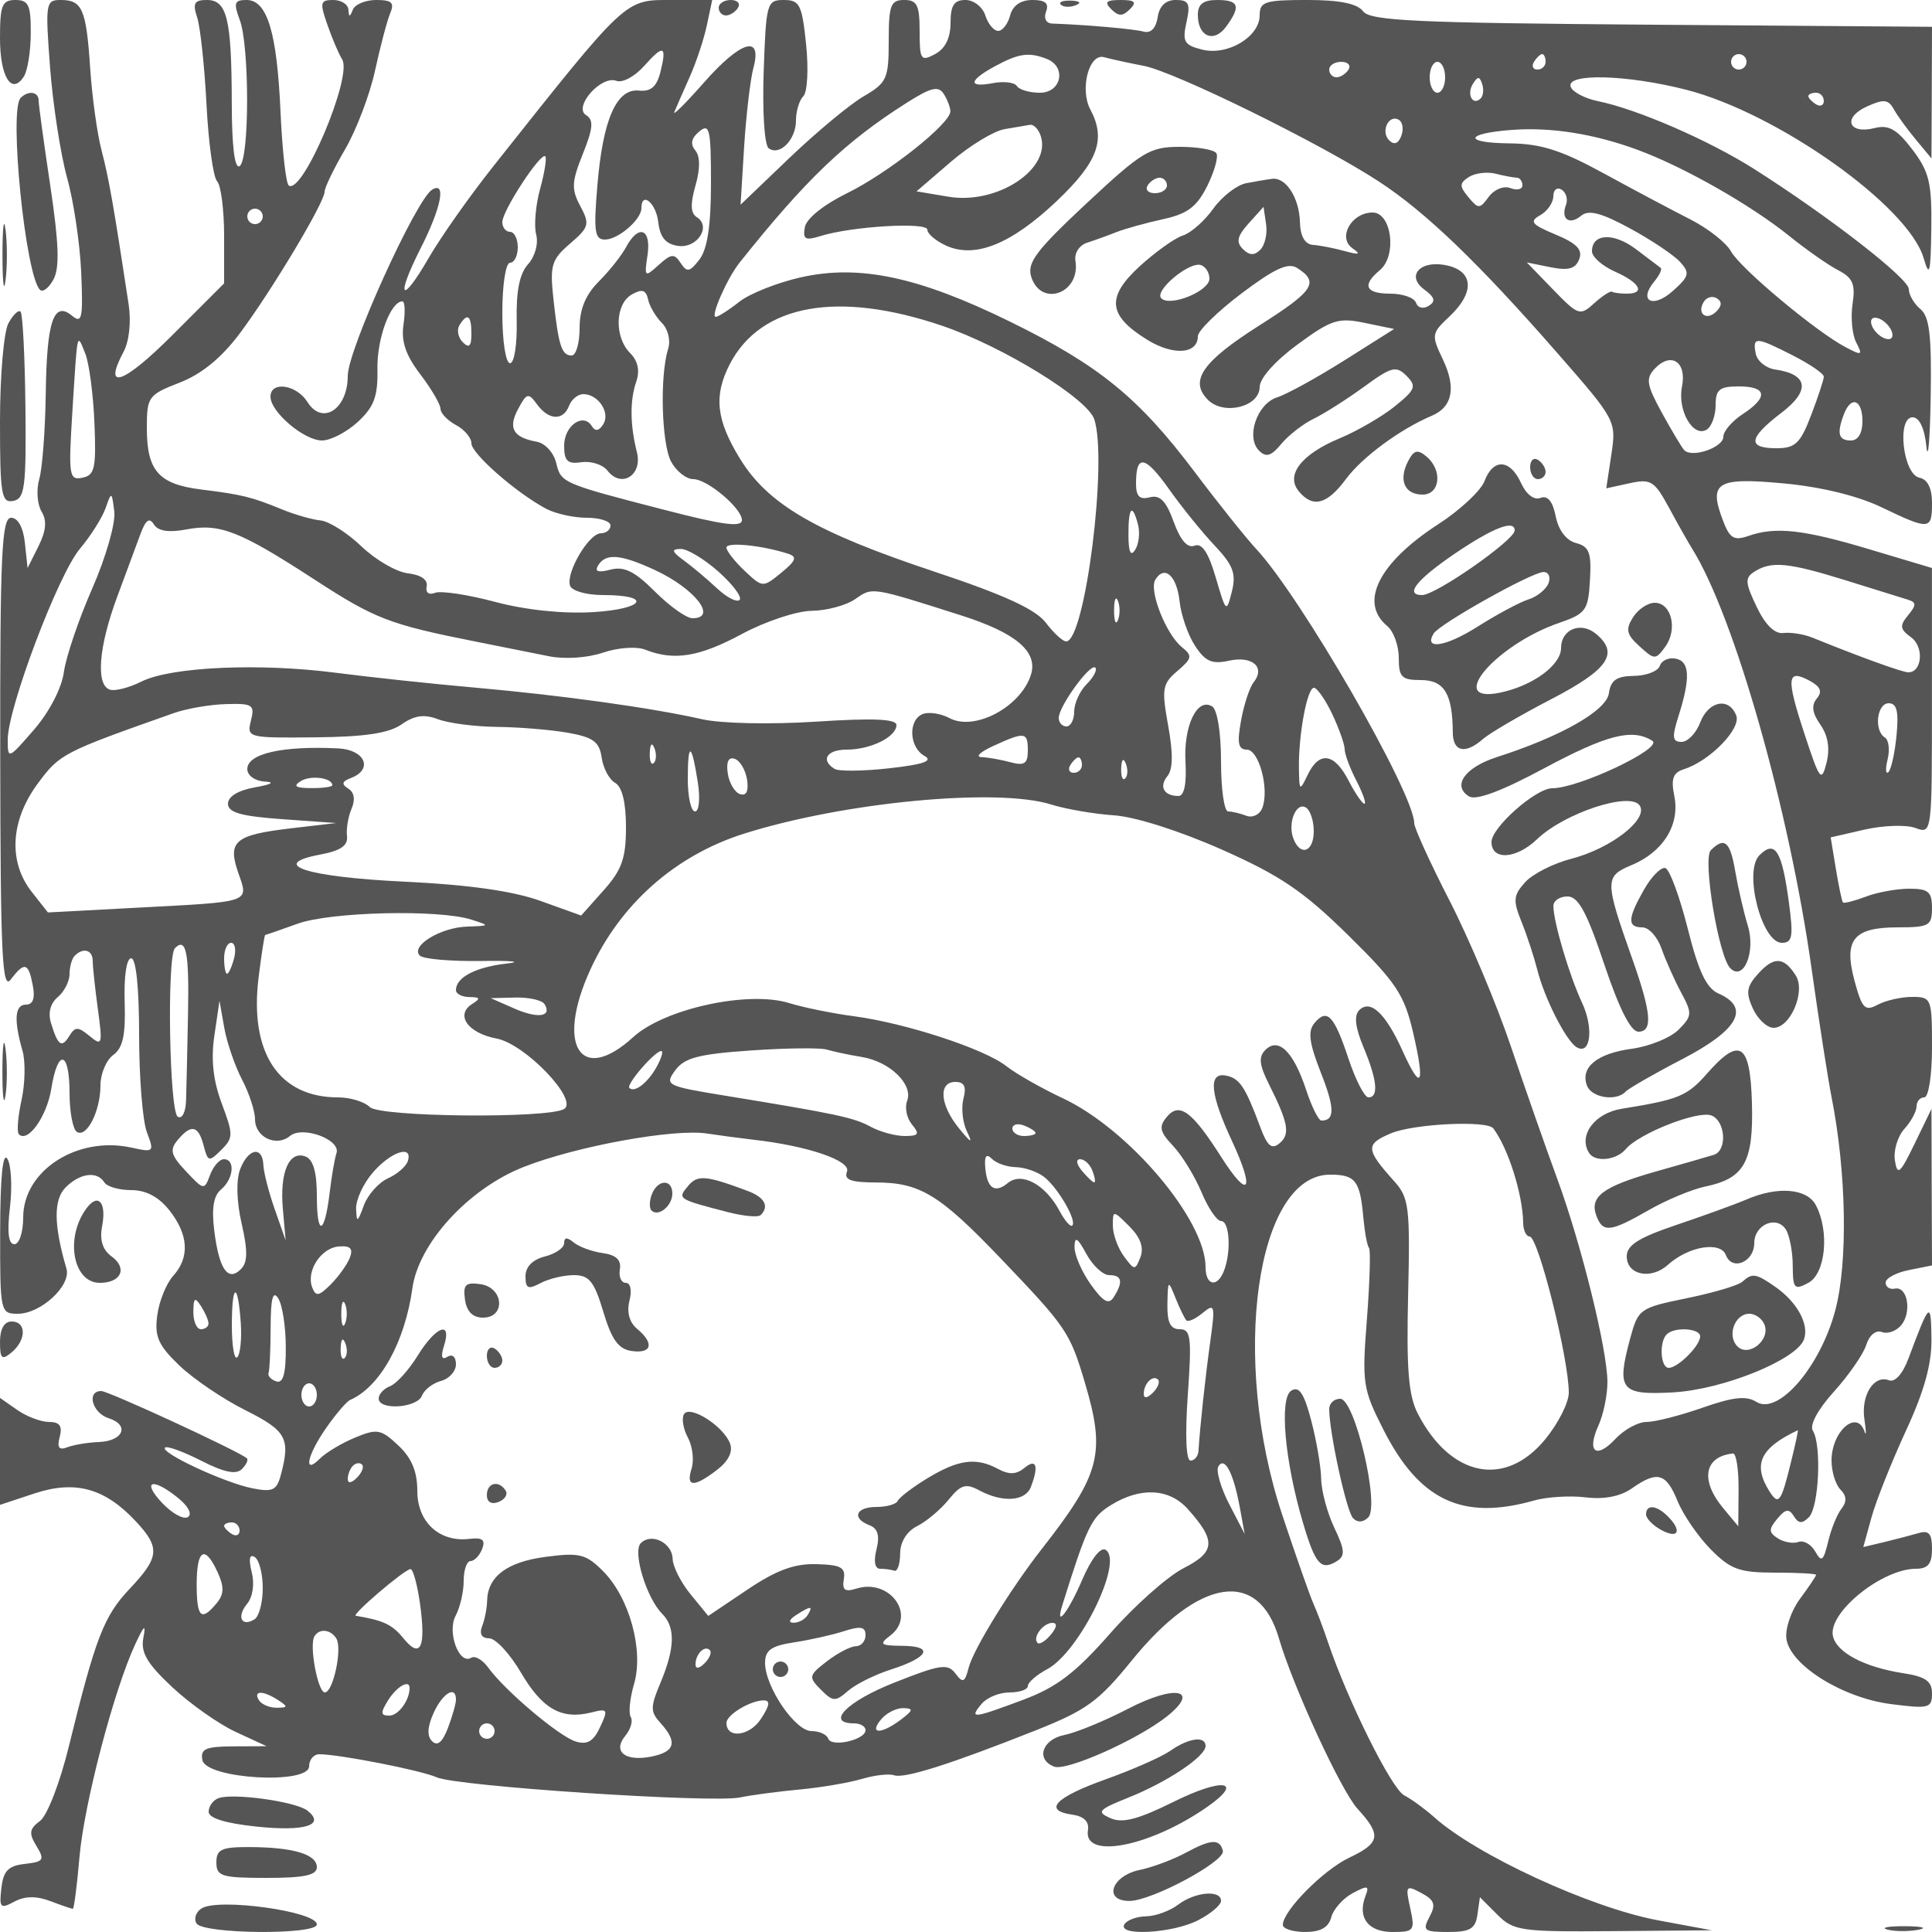 <svg xmlns="http://www.w3.org/2000/svg" version="1.0" width="250" height="250" viewBox="0 0 250 250" preserveAspectRatio="xMidYMid meet">
<g transform="translate(0,250) scale(0.01,-0.01)" fill="#555555" stroke="none">
<path d="M0 24506 c0 -502 151 -744 310 -494 48 76 88 329 88 563 2 359 -29 425 -198 425 -173 0 -200 -67 -200 -494z"/>
<path d="M648 24125 c37 -481 136 -1122 220 -1425 85 -302 167 -856 183 -1229 25 -590 10 -663 -118 -557 -239 198 -329 -69 -341 -1014 -7 -467 -44 -962 -84 -1100 -40 -137 -26 -325 29 -418 72 -118 61 -249 -39 -450 l-141 -282 -35 325 c-21 200 -90 325 -178 325 -122 0 -144 -467 -141 -3075 3 -2578 25 -3047 136 -2900 178 234 229 221 285 -75 33 -168 3 -250 -88 -250 -145 0 -160 -197 -44 -600 39 -137 33 -425 -14 -638 -47 -214 -62 -411 -34 -439 116 -117 362 229 420 590 84 526 236 490 236 -57 0 -244 43 -471 95 -503 128 -79 305 271 305 604 0 149 75 326 166 392 125 92 161 260 147 686 -10 331 24 565 84 565 64 0 103 -381 103 -993 0 -547 45 -1113 101 -1259 97 -256 91 -262 -200 -198 -702 154 -1401 -297 -1401 -904 0 -192 -51 -346 -114 -346 -77 0 -96 154 -57 480 31 265 16 546 -34 625 -59 93 -92 -241 -93 -930 -2 -1057 2 -1075 229 -1075 298 0 692 365 629 583 -166 566 -169 893 -11 1052 186 186 408 215 501 65 34 -55 191 -100 349 -100 190 0 356 -88 494 -263 248 -316 264 -608 47 -848 -88 -98 -181 -326 -205 -509 -37 -275 12 -386 285 -649 182 -174 566 -435 855 -579 531 -266 586 -365 459 -837 -53 -201 -106 -226 -371 -173 -363 73 -1194 461 -1128 526 25 25 235 -51 467 -169 298 -152 453 -184 528 -109 59 59 87 122 63 141 -128 102 -1790 869 -1883 869 -194 0 -117 -284 96 -352 276 -88 190 -296 -128 -308 -140 -5 -323 -36 -405 -67 -110 -43 -137 -6 -100 134 37 140 -1 193 -139 193 -104 0 -290 70 -412 156 l-222 155 0 -692 0 -692 450 149 c527 173 910 66 1312 -367 313 -337 301 -460 -83 -867 -335 -354 -442 -631 -787 -2036 -115 -472 -281 -900 -374 -969 -139 -103 -147 -160 -46 -325 109 -179 94 -203 -150 -231 -215 -24 -279 -90 -304 -313 -30 -256 -13 -273 168 -175 137 73 284 75 464 7 145 -55 276 -100 292 -100 16 0 55 304 87 675 60 686 445 2156 721 2749 116 249 141 268 105 82 -36 -190 48 -333 374 -638 232 -217 601 -477 821 -579 l400 -185 -432 -2 c-357 -2 -427 -32 -399 -177 46 -245 1381 -322 1381 -80 0 85 59 155 132 155 257 0 1321 -209 1518 -298 256 -117 3562 -336 3925 -261 151 31 500 78 775 103 275 26 635 87 800 136 165 49 353 71 419 48 133 -46 727 142 1833 581 653 259 815 376 1238 898 875 1081 1645 1199 1909 293 182 -623 805 -1974 1017 -2205 313 -342 296 -443 -108 -634 -336 -160 -858 -688 -858 -869 0 -50 130 -92 288 -92 200 0 304 59 338 190 28 105 152 245 277 312 197 105 219 99 165 -40 -105 -276 36 -462 351 -462 280 0 293 18 229 309 -64 290 -55 302 143 196 172 -92 192 -150 107 -309 -95 -177 -72 -196 242 -196 283 0 352 41 378 225 l32 225 225 -225 c211 -211 304 -224 1500 -214 l1275 11 -700 130 c-874 164 -2352 846 -2897 1338 -112 100 -284 226 -384 279 -164 86 -732 1230 -985 1981 -55 165 -140 390 -189 500 -49 110 -230 628 -404 1150 -671 2022 -336 4400 621 4400 326 0 387 -77 429 -551 18 -195 51 -374 74 -397 22 -23 10 -436 -27 -919 -65 -831 -54 -907 212 -1430 465 -920 1023 -1183 1950 -920 165 47 466 66 669 41 238 -29 449 12 597 116 331 232 443 200 592 -165 73 -179 267 -460 430 -625 256 -259 370 -300 829 -300 293 0 533 -13 533 -29 0 -16 -94 -156 -209 -311 -115 -156 -193 -388 -175 -517 50 -343 730 -766 1359 -845 484 -62 525 -51 525 138 0 160 -83 218 -375 263 -507 79 -866 271 -908 485 -58 305 639 866 1076 866 156 0 207 64 207 257 0 197 -40 245 -175 204 -96 -28 -296 -80 -445 -116 l-269 -64 106 384 c58 211 258 713 444 1117 240 518 337 869 332 1200 -7 488 -22 475 -298 -262 -74 -199 -175 -311 -252 -281 -196 75 -366 -198 -317 -510 23 -153 24 -223 1 -154 -98 293 -427 4 -427 -375 0 -143 52 -312 116 -376 79 -79 84 -156 14 -245 -57 -71 -135 -263 -174 -428 -61 -252 -86 -272 -166 -129 -53 93 -150 150 -218 125 -67 -25 -187 -4 -266 46 -120 77 -122 117 -8 254 106 128 151 135 214 34 60 -98 108 -101 195 -14 130 130 167 933 51 1120 -45 72 65 275 274 506 191 212 379 483 417 603 40 127 125 197 203 167 73 -28 185 12 249 88 141 170 83 509 -82 474 -65 -14 -119 21 -119 78 0 56 135 129 300 162 l300 60 -4 1012 -3 1013 -218 -450 c-189 -390 -223 -419 -255 -217 -20 129 35 312 122 408 87 96 158 227 158 292 0 64 45 117 100 117 56 0 100 283 100 650 0 631 -7 650 -257 650 -141 0 -341 -46 -445 -101 -166 -89 -203 -51 -300 307 -144 536 -16 694 564 694 401 0 438 21 438 250 0 210 -47 250 -293 250 -162 0 -416 -46 -564 -103 -149 -56 -282 -90 -295 -75 -14 15 -55 211 -92 435 l-67 407 440 101 c243 55 538 65 656 21 215 -79 215 -77 214 1642 l0 1722 -799 239 c-862 259 -1223 299 -1575 176 -187 -65 -242 -32 -329 196 -190 498 -84 564 779 484 484 -44 961 -160 1269 -308 626 -300 656 -298 656 56 0 189 -57 304 -162 325 -213 42 -297 782 -89 782 87 0 154 -140 178 -375 22 -206 47 81 56 638 13 793 -15 1039 -133 1137 -82 68 -150 185 -150 258 0 138 -1033 940 -2000 1554 -589 373 -1513 775 -2023 879 -171 35 -330 119 -353 187 -59 177 723 157 1493 -39 1181 -301 2879 -1505 3075 -2180 75 -259 91 -197 99 382 8 594 -27 737 -246 1025 -201 263 -306 323 -490 276 -336 -84 -416 134 -101 278 221 101 280 95 352 -34 47 -85 176 -262 287 -395 l200 -241 4 852 3 851 -3625 27 c-3044 23 -3643 50 -3736 173 -76 101 -303 147 -725 147 -545 0 -614 -22 -614 -198 0 -279 -415 -527 -745 -444 -232 58 -258 103 -202 354 53 243 31 288 -138 288 -132 0 -213 -78 -235 -225 -22 -141 -90 -210 -182 -184 -127 34 -723 87 -1184 104 -78 3 -111 68 -78 155 41 107 -9 150 -177 150 -152 0 -254 -72 -288 -200 -29 -110 -98 -200 -155 -200 -56 0 -131 90 -166 200 -35 110 -150 200 -257 200 -147 0 -193 -70 -193 -296 0 -195 -69 -334 -200 -404 -185 -99 -200 -76 -200 296 0 337 -33 404 -200 404 -175 0 -200 -67 -200 -528 0 -491 -23 -543 -325 -719 -179 -104 -610 -463 -959 -796 l-633 -606 46 750 c26 412 80 873 121 1024 116 434 -166 347 -647 -200 -230 -261 -400 -430 -377 -375 22 55 111 258 197 450 86 193 187 496 224 675 l69 325 -514 0 c-625 0 -571 51 -2317 -2150 -306 -385 -680 -916 -833 -1180 -360 -624 -440 -538 -109 117 268 528 335 873 148 758 -209 -130 -1091 -2075 -1091 -2408 0 -433 -329 -647 -522 -339 -141 226 -478 275 -478 69 0 -198 434 -567 667 -567 112 0 321 109 465 242 209 194 259 330 252 682 -8 394 170 876 323 876 32 0 39 -135 14 -301 -32 -216 29 -396 218 -643 143 -188 261 -389 261 -446 0 -57 90 -151 200 -210 110 -59 200 -165 200 -237 0 -133 579 -640 968 -847 121 -64 357 -116 525 -116 169 0 307 -45 307 -100 0 -55 -56 -100 -125 -101 -155 0 -455 -510 -399 -677 23 -68 211 -122 426 -122 645 0 542 -180 -127 -221 -389 -23 -867 26 -1266 132 -352 94 -702 147 -779 118 -82 -32 -126 2 -109 84 18 84 -75 149 -242 168 -149 17 -419 174 -600 347 -181 174 -419 325 -529 337 -110 11 -335 75 -500 143 -395 162 -516 192 -1050 258 -547 69 -700 242 -700 795 0 404 18 430 425 588 284 110 541 321 775 633 413 552 1100 1699 1100 1836 0 53 119 299 264 547 145 248 320 706 388 1018 68 312 156 646 196 742 59 140 23 175 -179 175 -139 0 -275 -56 -303 -125 -40 -100 -52 -100 -58 0 -4 69 -93 125 -196 125 -169 0 -177 -33 -74 -325 62 -179 148 -378 189 -443 140 -217 -516 -1765 -691 -1632 -36 28 -84 455 -106 950 -46 1034 -172 1450 -440 1450 -157 0 -170 -38 -88 -257 128 -336 127 -1814 -2 -1893 -64 -39 -100 258 -101 819 -2 1087 -61 1331 -322 1331 -163 0 -186 -42 -126 -225 41 -124 95 -630 121 -1125 25 -495 87 -943 137 -995 50 -52 91 -371 91 -708 l0 -614 -673 -673 c-635 -634 -902 -724 -627 -210 72 135 99 388 64 615 -193 1271 -255 1626 -349 1985 -58 220 -124 700 -148 1066 -51 766 -102 884 -382 884 -194 0 -200 -40 -137 -875z m7897 -60 c-47 -187 -124 -253 -276 -237 -291 30 -468 -372 -539 -1229 -50 -594 -35 -699 98 -699 172 0 472 259 472 407 0 224 190 66 218 -182 23 -197 96 -284 257 -307 247 -35 434 253 241 372 -80 50 -85 170 -17 407 63 220 62 379 -2 457 -68 82 -52 159 52 245 133 110 151 29 151 -668 0 -546 -46 -853 -148 -987 -126 -165 -163 -172 -244 -48 -83 126 -121 123 -285 -25 -181 -164 -187 -159 -144 129 50 343 -116 404 -278 102 -58 -109 -217 -309 -353 -445 -171 -171 -248 -358 -248 -602 0 -195 -46 -355 -103 -355 -130 0 -170 127 -236 733 -47 434 -25 508 216 715 247 212 257 251 132 485 -117 219 -113 312 33 676 134 334 142 439 42 501 -170 105 196 519 392 444 77 -30 237 56 356 189 255 287 300 271 213 -78z m4997 174 c262 -100 196 -439 -86 -439 -134 0 -268 39 -298 87 -29 47 -167 64 -306 38 -330 -63 -320 31 23 218 307 166 436 185 667 96z m1258 -91 c403 -77 2296 -1008 3043 -1497 607 -397 1288 -1051 2313 -2224 754 -862 760 -874 695 -1308 l-66 -438 302 66 c274 60 321 31 509 -315 113 -210 248 -449 300 -532 546 -873 1258 -3379 1548 -5450 93 -660 208 -1402 257 -1650 192 -972 212 -2131 49 -2750 -193 -734 -739 -1369 -1023 -1190 -130 82 -302 63 -697 -76 -289 -101 -614 -184 -724 -184 -109 0 -289 -98 -401 -218 -251 -269 -377 -171 -221 172 64 141 116 393 116 562 0 417 -339 1789 -652 2638 -141 383 -408 1146 -594 1696 -185 550 -543 1402 -796 1894 -252 491 -458 943 -458 1004 0 386 -1469 2934 -2048 3552 -128 138 -487 586 -796 997 -722 958 -1234 1375 -2380 1938 -1187 583 -1955 746 -2710 577 -305 -68 -665 -211 -801 -318 -135 -107 -272 -194 -304 -194 -71 0 148 499 308 700 861 1081 1371 1568 2169 2073 311 197 405 219 474 112 47 -74 86 -176 86 -225 3 -158 -808 -801 -1337 -1060 -300 -147 -526 -328 -546 -439 -29 -158 5 -177 200 -116 405 127 1385 185 1385 83 0 -53 109 -145 242 -206 375 -171 843 18 1433 577 533 506 640 799 434 1184 -140 263 -17 732 178 677 90 -25 320 -75 513 -112z m5200 52 c0 -55 -48 -100 -106 -100 -58 0 -78 45 -44 100 34 55 82 100 106 100 24 0 44 -45 44 -100z m2600 0 c0 -55 -45 -100 -100 -100 -55 0 -100 45 -100 100 0 55 45 100 100 100 55 0 100 -45 100 -100z m-5150 -100 c-34 -55 -104 -100 -156 -100 -52 0 -94 45 -94 100 0 55 70 100 156 100 86 0 128 -45 94 -100z m1250 -100 c0 -110 -45 -200 -100 -200 -55 0 -100 90 -100 200 0 110 45 200 100 200 55 0 100 -90 100 -200z m460 -273 c-101 -102 -185 51 -102 186 63 102 87 102 121 1 23 -70 15 -154 -19 -187z m4440 -33 c0 -58 -45 -78 -100 -44 -55 34 -100 82 -100 106 0 24 45 44 100 44 55 0 100 -48 100 -106z m-5468 -454 c-38 -100 -93 -119 -157 -55 -114 114 -3 344 128 263 48 -30 62 -123 29 -208z m-4671 18 c165 -431 -547 -912 -1190 -803 l-411 69 445 383 c245 210 558 400 695 422 138 23 285 48 328 56 43 8 103 -49 133 -127z m7738 -200 c594 -220 1455 -710 1951 -1109 220 -178 506 -378 635 -445 191 -99 226 -181 187 -438 -26 -174 -5 -398 48 -499 86 -165 73 -171 -137 -60 -381 199 -1364 1021 -1484 1240 -61 112 -299 299 -530 416 -230 117 -734 384 -1119 595 -549 300 -812 383 -1220 387 -594 6 -580 126 20 173 511 41 1081 -49 1649 -260z m-14210 -502 c-58 -210 -81 -476 -51 -590 31 -119 -14 -284 -105 -385 -110 -121 -155 -349 -147 -728 7 -309 -31 -553 -86 -553 -56 0 -100 285 -100 650 0 367 44 650 100 650 55 0 100 90 100 200 0 110 -45 200 -100 200 -55 0 -100 57 -100 127 0 146 498 908 556 850 21 -21 -9 -210 -67 -421z m12636 145 c41 0 75 -45 75 -98 0 -53 -70 -70 -155 -37 -87 33 -209 -16 -280 -112 -117 -160 -135 -161 -264 -5 -118 142 -117 180 5 260 79 51 234 71 344 44 110 -28 234 -51 275 -52z m639 -351 c-71 -186 44 -268 197 -141 96 80 261 37 632 -165 277 -150 568 -346 648 -434 129 -143 118 -186 -97 -377 -256 -229 -448 -129 -238 124 67 81 105 161 83 177 -21 16 -166 125 -320 242 -289 218 -569 204 -569 -28 0 -72 135 -191 300 -264 321 -142 396 -284 150 -284 -82 0 -168 11 -190 25 -21 14 -125 -53 -231 -149 -184 -167 -206 -159 -532 177 l-340 351 307 -62 c232 -46 323 -21 371 104 47 123 -31 205 -306 319 -313 131 -343 169 -199 250 93 52 170 163 170 246 0 83 48 121 107 85 59 -37 84 -125 57 -196z m-16864 -150 c0 -55 -45 -100 -100 -100 -55 0 -100 45 -100 100 0 55 45 100 100 100 55 0 100 -45 100 -100z m5164 -1378 c81 -81 116 -227 82 -336 -110 -345 -86 -1231 39 -1461 67 -124 196 -225 287 -225 180 0 628 -377 628 -529 0 -97 -236 -67 -1000 131 -1319 340 -1341 350 -1401 601 -32 138 -144 261 -253 281 -306 55 -375 175 -242 423 112 209 133 215 245 61 153 -208 339 -216 415 -18 31 83 115 150 184 150 193 0 352 -239 259 -389 -55 -88 -104 -97 -148 -26 -112 181 -359 7 -359 -253 0 -198 44 -240 225 -213 124 18 275 -31 336 -109 179 -232 455 -60 381 236 -90 359 -93 671 -8 918 48 141 20 268 -81 368 -206 207 -194 635 22 757 133 76 184 60 211 -63 19 -89 100 -226 178 -304z m13646 148 c-128 -128 -258 -29 -163 125 37 60 113 80 169 45 68 -42 66 -98 -6 -170z m-10011 -188 c781 -267 1873 -939 1961 -1208 176 -536 -120 -2874 -364 -2874 -44 0 -162 109 -263 242 -131 173 -537 360 -1433 658 -1543 513 -2161 872 -2525 1465 -308 502 -342 815 -132 1222 403 778 1401 957 2756 495z m-6099 -102 c0 -162 -30 -190 -111 -109 -61 61 -81 160 -44 220 103 168 155 130 155 -111z m18381 26 c25 -75 -12 -112 -87 -87 -72 24 -151 103 -175 175 -25 75 12 112 87 87 72 -24 151 -103 175 -175z m-23259 -1181 c24 -585 4 -675 -157 -707 -171 -34 -180 26 -129 848 68 1079 57 1032 168 757 50 -125 103 -529 118 -898z m21982 873 c218 -111 396 -233 396 -272 0 -38 -74 -262 -164 -498 -140 -366 -204 -428 -450 -428 -380 0 -361 133 65 458 379 289 348 499 -82 561 -119 17 -232 110 -250 206 -43 222 2 220 485 -27z m-1439 -400 c-62 -308 144 -666 320 -557 63 39 115 181 115 315 0 204 49 244 300 244 365 0 385 -140 50 -359 -137 -90 -250 -221 -250 -291 0 -143 -413 -282 -509 -172 -34 40 -165 259 -290 487 -194 355 -207 437 -90 563 211 225 418 91 354 -230z m2335 -448 c0 -156 -57 -250 -150 -250 -161 0 -185 92 -89 342 93 243 239 187 239 -92z m-8382 -1610 c240 -254 280 -363 222 -596 -70 -277 -75 -272 -208 182 -95 325 -178 450 -275 413 -92 -35 -183 70 -270 310 -98 269 -177 351 -309 316 -132 -34 -178 12 -178 178 0 385 116 365 426 -71 164 -232 431 -562 592 -732z m-14524 -554 c-175 -398 -340 -885 -367 -1080 -28 -210 -187 -516 -387 -748 -334 -385 -340 -387 -340 -129 0 409 653 2137 934 2470 139 165 288 401 332 525 77 220 80 219 113 -43 18 -150 -108 -591 -285 -995z m13532 825 c27 -104 11 -250 -37 -325 -58 -92 -86 -32 -87 189 -2 364 50 421 124 136z m-12315 -62 c433 82 688 -18 1655 -646 785 -511 972 -583 2084 -804 330 -65 758 -151 950 -190 203 -42 497 -23 700 45 198 67 437 84 550 39 372 -147 698 -94 1250 203 303 163 709 298 903 300 194 2 448 71 564 152 224 157 204 160 1363 -209 717 -227 1005 -472 910 -771 -132 -417 -730 -734 -1054 -560 -111 59 -266 83 -344 53 -193 -74 -180 -430 20 -542 117 -65 -7 -110 -451 -160 -338 -38 -658 -42 -712 -8 -185 114 -100 249 158 249 309 0 643 165 643 318 0 79 -303 92 -1039 44 -592 -38 -1227 -25 -1475 31 -658 149 -1820 310 -2936 409 -550 48 -1360 135 -1800 192 -992 129 -2136 78 -2519 -113 -159 -80 -344 -127 -410 -105 -184 62 -145 551 93 1195 118 319 256 690 306 826 66 177 114 210 171 117 54 -86 191 -108 420 -65z m7789 -315 c119 -39 100 -90 -90 -245 -239 -195 -241 -195 -475 25 -129 122 -235 257 -235 301 0 75 465 28 800 -81z m-901 -233 c185 -165 307 -329 271 -364 -35 -35 -166 32 -292 150 -125 117 -318 280 -428 360 -158 116 -167 147 -43 150 86 2 308 -132 492 -296z m-827 24 c520 -241 820 -625 488 -625 -77 0 -295 155 -485 345 -262 262 -399 330 -575 284 -161 -42 -209 -25 -160 55 99 161 290 145 732 -59z m15407 -133 c369 -114 732 -227 807 -251 114 -36 114 -70 4 -203 -112 -135 -105 -180 41 -286 169 -124 141 -452 -38 -452 -75 0 -630 201 -1243 450 -110 44 -278 71 -374 59 -112 -14 -235 107 -346 341 -150 314 -153 374 -26 454 218 138 435 118 1175 -112z m-8615 -274 c19 -178 109 -437 200 -575 133 -203 219 -241 441 -192 301 66 472 -85 317 -280 -53 -67 -126 -290 -163 -496 -53 -289 -36 -375 74 -375 158 0 295 -511 201 -755 -33 -86 -125 -131 -205 -101 -80 31 -187 56 -237 56 -51 0 -92 290 -92 644 0 378 -48 674 -115 715 -193 120 -371 -251 -345 -717 16 -283 -16 -442 -91 -442 -188 0 -255 122 -142 258 71 86 74 296 9 652 -86 477 -76 541 119 707 191 163 198 197 60 308 -207 167 -431 735 -345 874 119 194 277 53 314 -281z m-798 -243 c-28 -69 -50 -12 -50 125 0 138 22 194 50 125 28 -69 28 -181 0 -250z m-404 -827 c-89 -89 -162 -249 -162 -355 0 -106 -45 -193 -100 -193 -55 0 -100 49 -100 110 0 150 410 714 473 651 28 -29 -22 -124 -111 -213z m9447 -187 c-73 -88 -59 -188 47 -339 99 -142 126 -308 79 -493 -65 -256 -88 -227 -284 371 -240 728 -229 849 62 693 145 -78 172 -141 96 -232z m-6270 -201 c88 -187 161 -392 161 -455 0 -63 69 -248 153 -410 83 -162 130 -295 102 -295 -27 0 -120 135 -205 300 -184 357 -379 384 -528 75 -104 -216 -109 -213 -114 75 -8 433 106 1050 194 1050 41 0 148 -153 237 -340z m-13992 -85 c-55 -221 -41 -225 833 -216 641 6 953 53 1117 168 167 117 292 134 472 66 134 -51 477 -96 763 -99 285 -3 698 -37 918 -76 326 -58 406 -117 435 -319 19 -137 97 -285 175 -329 90 -52 140 -254 140 -573 0 -404 -53 -553 -290 -819 l-290 -325 -528 190 c-354 127 -930 209 -1755 248 -1275 61 -1776 223 -1089 352 261 49 357 116 342 238 -11 93 15 252 59 354 51 117 35 213 -43 261 -91 57 -82 92 36 137 292 112 181 366 -167 383 -724 35 -1175 -68 -1175 -268 0 -83 99 -154 225 -161 138 -8 90 -37 -125 -75 -217 -38 -350 -119 -350 -212 0 -114 167 -162 700 -200 l700 -50 -589 -69 c-724 -85 -820 -167 -677 -578 135 -386 181 -370 -1299 -448 l-1165 -62 -210 267 c-305 388 -276 921 78 1400 284 385 322 405 1762 913 165 58 470 111 677 116 343 10 372 -9 320 -214z m21294 -191 c-22 -229 -70 -443 -105 -475 -36 -33 -41 42 -10 166 30 124 14 250 -35 281 -145 89 -105 444 49 444 105 0 131 -106 101 -416z m-11241 -196 c0 -170 -44 -200 -225 -151 -124 33 -292 63 -375 66 -82 3 -15 68 150 143 412 189 450 184 450 -58z m-4840 -161 c-33 -33 -56 26 -52 131 5 117 28 141 60 61 29 -72 26 -159 -8 -192z m570 -252 c32 -208 16 -375 -36 -375 -52 0 -94 188 -94 417 0 493 49 477 130 -42z m637 36 c22 -149 -9 -214 -91 -187 -69 23 -141 144 -159 270 -22 148 10 214 90 187 69 -23 140 -144 160 -270z m4333 189 c0 -55 -48 -100 -106 -100 -58 0 -78 45 -44 100 34 55 82 100 106 100 24 0 44 -45 44 -100z m560 -173 c-33 -33 -56 26 -52 131 5 117 28 141 60 61 29 -72 26 -159 -8 -192z m-10260 -88 c0 -21 -124 -38 -275 -37 -200 1 -237 25 -134 90 127 81 409 44 409 -53z m9301 -249 c192 -60 558 -123 812 -140 271 -17 850 -201 1394 -442 761 -338 1059 -540 1639 -1110 621 -611 724 -766 839 -1257 159 -684 107 -777 -135 -241 -220 488 -417 673 -561 529 -70 -70 -53 -221 54 -478 178 -425 200 -651 65 -651 -51 0 -166 224 -258 499 -187 564 -278 659 -442 461 -87 -105 -67 -256 83 -638 182 -460 184 -622 8 -622 -37 0 -127 181 -199 401 -163 492 -357 682 -526 513 -90 -90 -80 -193 45 -441 253 -505 279 -650 138 -767 -102 -85 -159 -36 -252 217 -191 514 -265 625 -441 659 -233 46 -207 -236 79 -849 300 -646 218 -767 -140 -205 -378 594 -542 715 -704 520 -107 -128 -93 -192 82 -377 115 -123 280 -392 366 -597 85 -206 200 -374 254 -374 110 0 133 -395 38 -642 -86 -225 -239 -196 -239 46 0 611 -994 1786 -1850 2186 -274 129 -602 315 -729 415 -283 223 -1301 556 -1971 645 -275 36 -653 113 -841 171 -530 163 -1613 -74 -2015 -441 -681 -622 -1006 -111 -555 873 387 847 1096 1475 1981 1757 1291 410 3281 600 3981 380z m3399 -346 c0 -269 -173 -331 -264 -94 -77 200 37 479 163 400 56 -34 101 -172 101 -306z m-10900 -1144 c243 -78 242 -80 -56 -90 -344 -11 -736 -251 -612 -375 44 -45 404 -76 799 -70 396 6 540 -9 320 -34 -399 -46 -651 -179 -651 -343 0 -49 79 -89 175 -90 140 -1 147 -19 35 -89 -223 -142 -56 -378 317 -448 367 -69 1062 -794 873 -911 -205 -126 -2385 -105 -2515 25 -69 69 -253 125 -410 125 -769 0 -1151 579 -1028 1558 37 298 75 543 85 544 10 0 198 66 418 145 429 155 1830 188 2250 53z m-3667 -1216 c-9 -458 -20 -960 -25 -1115 -4 -160 -51 -254 -108 -219 -109 67 -142 2075 -36 2181 145 145 185 -55 169 -847z m596 716 c-29 -110 -70 -200 -91 -200 -21 0 -38 90 -38 200 0 110 41 200 91 200 49 0 67 -90 38 -200z m-1829 -36 c0 -75 30 -356 67 -625 62 -457 55 -480 -108 -345 -149 123 -187 123 -261 2 -100 -162 -148 -129 -238 165 -41 133 -8 257 88 337 83 70 152 203 152 298 0 94 30 201 67 237 111 112 233 75 233 -69z m5846 -557 c102 -165 -88 -191 -396 -55 l-300 132 319 8 c176 4 345 -34 377 -85z m-3914 -977 c92 -176 168 -407 168 -514 0 -231 274 -362 451 -216 164 137 661 -46 603 -222 -24 -70 -63 -300 -88 -510 -66 -551 -166 -578 -166 -45 0 309 -47 474 -147 512 -212 81 -335 -204 -293 -677 l36 -408 -140 400 c-78 220 -144 479 -148 575 -11 251 -197 216 -301 -56 -53 -141 -46 -416 20 -703 81 -352 78 -501 -10 -589 -167 -167 -282 -2 -344 494 -37 292 -10 457 87 537 163 136 187 392 37 392 -57 0 -137 -92 -179 -204 -74 -200 -81 -198 -311 47 -196 208 -215 277 -109 404 175 211 269 192 337 -71 55 -211 69 -214 228 -56 157 157 157 199 7 599 -112 298 -142 570 -96 881 l66 450 62 -350 c34 -192 138 -494 230 -670z m8018 293 c364 -59 670 -355 588 -569 -33 -86 -5 -223 63 -305 103 -124 87 -149 -95 -149 -121 0 -317 54 -438 119 -218 120 -444 168 -1897 405 -751 123 -773 135 -633 327 118 161 303 210 979 256 458 32 901 37 983 11 83 -25 285 -68 450 -95z m-2647 -117 c-113 -211 -291 -352 -359 -284 -45 45 330 478 413 478 28 0 3 -87 -54 -194z m3964 -422 c-31 -119 -11 -310 45 -425 79 -163 56 -154 -103 41 -246 301 -270 600 -47 600 116 0 146 -60 105 -216z m933 -445 c0 -21 -68 -39 -150 -39 -82 0 -150 44 -150 97 0 53 68 71 150 39 82 -31 150 -75 150 -97z m5923 60 c192 -255 381 -851 387 -1224 1 -96 39 -175 83 -175 111 0 507 -1578 507 -2021 0 -129 -138 -401 -307 -606 -518 -628 -1223 -485 -1646 333 -121 234 -149 571 -126 1538 27 1140 12 1257 -181 1472 -370 412 -374 479 -41 619 295 124 1243 170 1324 64z m-9573 -147 c700 -79 1264 -271 1210 -412 -41 -106 47 -140 368 -141 575 0 828 -154 1619 -981 857 -896 897 -956 1092 -1612 271 -913 202 -1178 -559 -2150 -402 -514 -885 -1298 -945 -1534 -50 -195 -75 -206 -172 -77 -99 132 -196 118 -788 -117 -614 -242 -898 -528 -525 -528 83 0 150 -40 150 -88 0 -126 -443 -227 -483 -109 -19 53 -116 97 -217 97 -211 0 -600 572 -600 882 0 165 80 221 375 266 206 31 499 97 650 146 212 68 275 56 275 -53 0 -77 -56 -142 -125 -143 -69 -1 -237 -89 -375 -195 -236 -183 -241 -203 -78 -367 156 -157 188 -158 350 -17 98 86 346 210 552 276 494 158 568 304 157 308 -292 3 -311 19 -161 133 344 261 -7 745 -440 607 -148 -46 -185 -18 -161 123 25 151 -38 186 -356 194 -285 8 -519 -79 -892 -330 l-506 -340 -229 280 c-126 154 -230 360 -232 458 -5 208 -274 342 -412 204 -109 -109 72 -709 276 -914 173 -173 167 -441 -19 -887 -136 -323 -136 -380 0 -529 222 -246 186 -372 -124 -433 -339 -66 -502 68 -332 272 68 83 99 191 69 240 -31 50 -12 243 43 430 127 436 -61 1118 -403 1460 -222 221 -303 241 -744 183 -499 -66 -749 -255 -755 -571 -2 -92 -30 -238 -64 -325 -39 -101 -6 -158 91 -158 83 0 268 -200 411 -443 275 -470 525 -612 907 -517 217 55 225 42 117 -189 -85 -184 -166 -232 -315 -186 -216 66 -918 659 -1132 956 -72 100 -171 158 -220 128 -157 -97 -316 331 -202 544 57 107 104 309 104 450 0 142 40 257 89 257 49 0 117 71 150 157 45 118 4 150 -164 130 -389 -46 -675 217 -675 620 0 251 -73 427 -246 589 -224 211 -274 220 -559 102 -171 -71 -376 -193 -454 -271 -223 -224 -168 43 84 402 124 177 261 337 306 356 386 169 708 747 805 1444 81 585 725 1288 1436 1569 679 269 1950 501 2378 434 165 -25 435 -61 600 -80z m-4473 -277 c-22 -69 -138 -169 -258 -223 -120 -55 -260 -212 -311 -350 -82 -224 -93 -228 -100 -43 -4 115 93 326 217 469 234 271 521 364 452 147z m7868 -78 c113 -2 276 -58 364 -125 179 -138 429 -568 366 -630 -23 -23 -97 62 -164 188 -185 345 -492 510 -671 361 -170 -140 -272 -66 -292 215 -10 139 17 169 88 98 57 -57 196 -105 309 -107z m991 -47 c32 -82 42 -150 23 -150 -19 0 -91 68 -159 150 -72 86 -81 150 -23 150 56 0 128 -67 159 -150z m621 -1117 c-68 -175 -77 -175 -214 11 -79 107 -143 286 -143 397 0 201 2 201 214 -10 144 -144 190 -275 143 -398z m-404 -233 c166 0 184 -87 59 -284 -65 -103 -136 -63 -299 165 -117 165 -211 383 -209 484 3 142 39 121 153 -90 82 -151 215 -275 296 -275z m-9826 226 c-34 -88 -145 -244 -247 -346 -153 -153 -194 -160 -240 -40 -82 213 114 514 346 531 148 12 186 -28 141 -145z m10825 -812 c24 -23 119 20 211 97 155 128 163 100 99 -361 -64 -455 -134 -1107 -154 -1425 -4 -69 -51 -125 -103 -125 -58 0 -71 337 -35 850 52 747 40 850 -105 850 -121 0 -163 87 -159 325 6 315 10 317 105 79 54 -136 118 -266 141 -290z m-12236 -39 c13 -202 -7 -400 -46 -438 -38 -39 -70 147 -70 413 0 555 79 572 116 25z m582 -308 c2 -343 -34 -472 -123 -442 -69 23 -114 72 -100 108 14 37 26 303 27 592 1 376 29 482 98 375 53 -82 98 -367 98 -633z m-1000 308 c1 -41 -43 -75 -98 -75 -55 0 -99 101 -98 225 1 182 20 196 98 75 53 -82 98 -184 98 -225z m1768 0 c-28 -69 -50 -12 -50 125 0 138 22 194 50 125 28 -69 28 -181 0 -250z m-6 -448 c-33 -33 -56 26 -52 131 5 117 28 141 60 61 29 -72 26 -159 -8 -192z m10458 -449 c-71 -71 -118 -77 -118 -15 0 134 118 252 185 185 28 -28 -2 -105 -67 -170z m-10818 -28 c0 -82 -45 -150 -100 -150 -55 0 -100 68 -100 150 0 83 45 150 100 150 55 0 100 -67 100 -150z m19074 -875 c-127 -517 -159 -560 -278 -372 -219 347 -120 560 368 790 8 4 -32 -184 -90 -418z m-677 -350 l-4 -475 -196 236 c-300 360 -245 667 128 706 41 4 74 -206 72 -467z m-17879 153 c-71 -71 -118 -77 -118 -15 0 57 30 134 67 170 36 37 90 44 118 15 28 -28 -2 -105 -67 -170z m11424 -378 l64 -350 -201 388 c-110 214 -173 433 -139 488 81 131 194 -83 276 -526z m-13737 116 c132 -107 185 -210 126 -247 -56 -35 -206 48 -334 184 -270 288 -124 332 208 63z m13063 -141 c370 -412 361 -556 -52 -767 -208 -106 -636 -486 -950 -844 -450 -512 -691 -696 -1123 -858 -657 -246 -705 -251 -543 -56 68 83 231 150 362 150 131 0 238 37 238 83 0 46 113 144 251 218 418 223 993 1398 756 1544 -65 41 -187 -116 -304 -389 -177 -412 -354 -640 -258 -331 322 1028 377 1143 630 1299 381 236 753 218 993 -49z m-12268 -281 c0 -58 -45 -78 -100 -44 -55 34 -100 82 -100 106 0 24 45 44 100 44 55 0 100 -48 100 -106z m-283 -541 c86 -189 83 -283 -15 -400 -199 -240 -257 -184 -257 247 0 455 107 515 272 153z m583 -203 c0 -186 -48 -368 -107 -404 -168 -104 -234 34 -96 200 74 90 99 257 60 411 -42 169 -29 237 39 195 57 -35 104 -216 104 -402z m2036 -210 c77 -564 4 -711 -218 -437 -143 176 -259 230 -614 289 -61 10 628 599 707 604 34 2 90 -203 125 -456z m5014 -140 c-34 -55 -115 -99 -181 -98 -71 0 -59 40 31 98 192 124 227 124 150 0z m3148 -252 c-70 -84 -147 -132 -172 -107 -70 69 71 259 192 259 66 0 59 -57 -20 -152z m-9246 -50 c80 -130 -41 -698 -149 -698 -90 0 -204 608 -135 725 63 107 209 93 284 -27z m4766 -320 c-71 -71 -118 -77 -118 -15 0 134 118 252 185 185 28 -28 -2 -105 -67 -170z m-3818 -320 c0 -160 -145 -358 -262 -358 -115 0 -117 36 -15 200 111 177 277 272 277 158z m-1700 -158 c129 -84 127 -97 -19 -98 -93 -1 -197 43 -231 98 -78 127 54 127 250 0z m2300 7 c0 -52 -47 -217 -104 -367 -70 -184 -136 -240 -205 -171 -68 68 -61 187 20 366 118 258 289 360 289 172z m3945 -251 c-147 -224 -445 -258 -445 -50 0 102 302 287 477 291 94 2 86 -61 -32 -241z m1811 -9 c-253 -191 -416 -189 -256 3 68 83 198 149 287 147 137 -3 132 -27 -31 -150z m-5256 -147 c0 -55 -45 -100 -100 -100 -55 0 -100 45 -100 100 0 55 45 100 100 100 55 0 100 -45 100 -100z"/>
<path d="M14059 22368 c-652 -609 -772 -769 -715 -950 127 -400 641 -213 572 208 -16 99 50 201 153 234 99 32 271 94 381 138 110 43 380 118 600 166 315 68 436 159 571 428 93 188 147 379 119 425 -29 46 -242 83 -474 83 -388 0 -489 -62 -1207 -732z m1041 232 c0 -55 -70 -100 -156 -100 -86 0 -128 45 -94 100 34 55 104 100 156 100 52 0 94 -45 94 -100z"/>
<path d="M16127 22630 c-123 -24 -315 -173 -428 -331 -112 -158 -289 -314 -394 -347 -104 -33 -354 -212 -557 -397 -436 -400 -412 -637 96 -951 338 -209 656 -187 656 45 0 70 254 319 565 554 426 321 604 403 719 330 291 -184 218 -296 -480 -739 -747 -473 -919 -722 -673 -968 206 -206 669 -90 669 167 0 112 202 338 489 549 439 322 529 351 870 280 l381 -79 -645 -407 c-355 -224 -746 -439 -870 -478 -260 -83 -407 -517 -232 -690 90 -91 157 -70 287 88 94 113 283 260 420 326 138 67 430 253 650 413 356 260 416 276 550 142 133 -134 117 -178 -150 -394 -165 -133 -487 -320 -715 -415 -496 -206 -704 -475 -528 -686 181 -219 366 -171 610 160 209 282 701 645 1110 818 269 114 318 363 144 728 -152 318 -148 338 86 558 320 301 314 572 -14 655 -350 88 -563 -123 -312 -308 136 -101 150 -153 56 -211 -71 -44 -142 -26 -164 40 -22 65 -171 118 -331 118 -324 0 -372 109 -137 304 225 187 154 746 -94 746 -273 0 -456 -324 -261 -462 115 -81 92 -89 -100 -37 -137 38 -322 74 -410 80 -105 8 -164 111 -169 297 -9 312 -181 580 -358 558 -62 -7 -213 -33 -336 -56z m181 -862 c-77 -77 -141 -75 -226 10 -90 90 -72 167 75 331 l193 214 33 -223 c19 -123 -15 -272 -75 -332z m-658 -374 c0 -161 -509 -369 -623 -254 -96 96 363 480 513 430 61 -20 110 -99 110 -176z"/>
<path d="M18220 19031 c-126 -245 -45 -431 188 -431 229 0 261 318 49 494 -114 95 -162 82 -237 -63z"/>
<path d="M19800 18956 c0 -86 45 -156 100 -156 55 0 100 42 100 94 0 52 -45 122 -100 156 -55 34 -100 -8 -100 -94z"/>
<path d="M19209 18774 c-47 -124 -315 -374 -596 -556 -772 -500 -1030 -1013 -663 -1318 83 -68 150 -254 150 -412 0 -251 37 -288 288 -288 299 0 408 -178 411 -675 1 -255 161 -290 393 -86 87 76 484 308 883 515 739 384 881 592 576 845 -195 162 -451 58 -451 -184 0 -224 -374 -495 -800 -580 -694 -139 -42 623 775 905 347 120 377 161 399 554 21 355 -9 434 -180 479 -126 33 -227 165 -263 345 -39 196 -104 275 -198 239 -83 -32 -184 46 -252 195 -141 309 -359 320 -472 22z m391 -638 c0 -124 -1020 -836 -1198 -836 -230 0 -72 199 423 536 496 336 775 444 775 300z m438 -682 c-31 -81 -149 -176 -262 -211 -112 -36 -407 -194 -655 -351 -412 -262 -704 -307 -569 -89 77 125 1271 794 1420 795 67 1 96 -64 66 -144z"/>
<path d="M21130 17010 c-98 -156 -83 -221 85 -373 194 -177 209 -177 333 -6 164 224 82 569 -136 569 -90 0 -217 -85 -282 -190z"/>
<path d="M21478 16384 c-23 -69 -174 -128 -335 -130 -225 -3 -300 -56 -324 -225 -32 -225 -619 -559 -1451 -826 -412 -133 -581 -371 -360 -508 91 -56 419 66 967 360 817 438 1148 523 1406 359 147 -93 -951 -614 -1295 -614 -213 0 -786 -507 -786 -695 0 -243 321 -223 592 38 355 339 1207 618 1326 433 115 -178 -373 -556 -887 -689 -230 -59 -498 -195 -595 -302 -154 -170 -160 -236 -47 -515 71 -176 162 -455 204 -620 92 -368 370 -915 507 -1000 182 -112 226 244 71 576 -163 348 -370 1045 -370 1249 -1 69 81 125 182 125 140 0 250 -202 475 -875 194 -578 344 -875 443 -875 189 0 168 245 -82 950 -355 1002 -355 1061 -10 1204 411 170 631 522 557 892 -46 228 -18 306 125 351 334 106 742 524 676 694 -93 242 -360 190 -467 -91 -52 -137 -161 -250 -241 -250 -118 0 -126 60 -42 325 159 499 150 715 -32 752 -91 19 -184 -23 -207 -93z"/>
<path d="M22138 13998 c-109 -109 100 -1375 252 -1527 172 -173 331 212 227 550 -55 181 -128 498 -163 704 -65 386 -139 450 -316 273z"/>
<path d="M22767 13933 c-208 -207 29 -1133 290 -1133 137 0 151 79 91 525 -90 669 -179 811 -381 608z"/>
<path d="M21275 13491 c-215 -377 -220 -491 -23 -491 84 0 196 -124 248 -275 53 -151 167 -406 253 -567 147 -272 144 -305 -33 -483 -105 -104 -377 -215 -604 -246 -451 -60 -671 -241 -580 -478 60 -157 380 -206 500 -76 39 41 372 233 742 425 716 373 874 661 461 843 -158 69 -260 284 -400 842 -104 412 -234 764 -289 782 -55 17 -179 -107 -275 -276z"/>
<path d="M22752 12402 c-152 -168 -164 -246 -70 -452 63 -138 183 -250 268 -250 218 0 418 470 287 677 -153 243 -282 249 -485 25z"/>
<path d="M22086 11105 c-253 -288 -364 -334 -1100 -452 -351 -56 -565 -344 -425 -570 78 -127 354 -99 478 49 170 202 931 501 1106 434 185 -71 208 -456 30 -510 -69 -21 -408 -119 -755 -217 -685 -195 -857 -326 -761 -576 83 -217 180 -206 673 77 230 132 560 270 733 306 508 106 626 316 605 1081 -22 777 -157 865 -584 378z"/>
<path d="M22600 9479 c-137 -59 -542 -206 -900 -327 -496 -167 -650 -264 -650 -409 0 -242 314 -307 532 -110 267 240 680 310 751 126 80 -210 367 -89 367 155 0 240 289 364 409 176 48 -77 89 -288 89 -469 2 -297 21 -318 202 -221 224 120 276 670 96 1007 -115 215 -494 246 -896 72z"/>
<path d="M22545 8414 c-52 -47 -376 -143 -720 -213 -609 -125 -627 -138 -731 -522 -179 -666 -124 -734 559 -696 639 36 1588 419 1689 682 73 192 -83 482 -365 680 -256 179 -302 186 -432 69z m288 -557 c77 -198 -206 -424 -351 -279 -138 138 -34 422 154 422 79 0 167 -64 197 -143z m-833 -150 c0 -120 -287 -407 -407 -407 -106 0 -127 333 -26 433 100 101 433 80 433 -26z"/>
<path d="M8903 9653 c-139 -167 -138 -168 515 -338 203 -52 394 -70 425 -38 114 114 52 230 -168 312 -544 204 -649 212 -772 64z"/>
<path d="M8435 9546 c-33 -85 -35 -180 -4 -210 88 -88 269 61 269 220 0 192 -191 184 -265 -10z"/>
<path d="M7300 8914 c0 -61 -112 -138 -250 -173 -158 -40 -250 -133 -250 -255 0 -160 33 -175 193 -90 107 57 301 104 433 104 198 0 263 -81 381 -475 109 -363 196 -483 368 -507 261 -37 294 100 69 287 -100 83 -136 215 -99 363 34 134 14 232 -47 232 -59 0 -94 79 -77 175 20 121 -48 186 -221 210 -137 19 -306 80 -375 137 -87 71 -125 69 -125 -8z"/>
<path d="M6017 8183 c22 -155 100 -233 233 -233 298 0 268 390 -33 433 -194 27 -227 -6 -200 -200z"/>
<path d="M5406 7460 c-115 -187 -277 -366 -358 -397 -81 -31 -148 -103 -148 -160 0 -156 498 -123 560 37 30 77 141 163 247 191 106 28 193 125 193 216 0 95 -47 136 -111 96 -74 -46 -88 1 -43 144 105 331 -106 252 -340 -127z"/>
<path d="M6300 7456 c0 -86 45 -156 100 -156 55 0 100 42 100 94 0 52 -45 122 -100 156 -55 34 -100 -8 -100 -94z"/>
<path d="M8851 6701 c-33 -53 -11 -189 50 -303 61 -113 82 -294 48 -402 -77 -242 30 -246 331 -15 148 114 207 236 166 342 -86 225 -520 500 -595 378z"/>
<path d="M12000 5871 c-192 -117 -365 -249 -383 -292 -19 -43 -142 -79 -275 -79 -270 0 -325 -147 -90 -237 107 -41 134 -134 90 -311 -40 -156 -21 -252 47 -252 61 0 144 -11 184 -25 40 -14 74 86 75 222 1 152 86 288 221 356 120 60 303 214 406 341 159 196 222 215 400 119 300 -160 593 -140 664 45 105 274 72 375 -83 247 -104 -86 -198 -90 -343 -12 -284 152 -512 121 -913 -122z"/>
<path d="M6300 5653 c0 -89 59 -124 149 -89 83 31 125 97 95 146 -88 142 -244 105 -244 -57z"/>
<path d="M10000 3400 c0 -55 45 -100 100 -100 55 0 100 45 100 100 0 55 -45 100 -100 100 -55 0 -100 -45 -100 -100z"/>
<path d="M9300 24900 c0 -55 42 -100 94 -100 52 0 122 45 156 100 34 55 -8 100 -94 100 -86 0 -156 -45 -156 -100z"/>
<path d="M9882 24075 c-18 -521 10 -955 65 -994 143 -103 353 112 353 361 0 120 43 261 95 313 53 53 69 352 36 670 -53 515 -83 575 -288 575 -220 0 -230 -37 -261 -925z"/>
<path d="M13727 24940 c33 -34 120 -37 192 -8 80 32 56 55 -61 60 -105 4 -164 -19 -131 -52z"/>
<path d="M14380 24880 c93 -93 147 -93 240 0 93 93 67 120 -120 120 -187 0 -213 -27 -120 -120z"/>
<path d="M15500 24806 c0 -280 208 -367 365 -152 195 266 168 346 -115 346 -181 0 -250 -54 -250 -194z"/>
<path d="M267 23733 c-154 -153 62 -2296 250 -2483 37 -37 116 24 176 136 80 151 69 466 -42 1208 -83 553 -151 1050 -151 1105 0 115 -134 134 -233 34z"/>
<path d="M32 21700 c0 -357 18 -504 40 -325 23 179 23 471 0 650 -22 179 -40 33 -40 -325z"/>
<path d="M108 20815 c-59 -111 -108 -681 -108 -1266 0 -949 18 -1060 171 -1031 150 29 169 174 158 1216 -7 651 -35 1206 -63 1233 -27 28 -98 -41 -158 -152z"/>
<path d="M31 11150 c-1 -330 18 -477 40 -327 23 150 24 420 1 600 -22 180 -40 57 -41 -273z"/>
<path d="M1127 9374 c-290 -375 -189 -974 165 -974 276 0 361 189 153 341 -119 87 -158 212 -123 396 57 299 -48 427 -195 237z"/>
<path d="M0 7638 c0 -222 23 -243 150 -138 193 161 193 400 0 400 -95 0 -150 -96 -150 -262z"/>
<path d="M16709 7005 c-157 -97 -85 -914 152 -1711 159 -537 233 -621 435 -497 113 70 108 143 -30 434 -91 192 -168 477 -170 634 -3 157 -61 496 -129 754 -92 352 -157 449 -258 386z"/>
<path d="M17200 6768 c0 -301 223 -1325 308 -1413 58 -60 131 -56 197 10 152 152 -174 1535 -363 1535 -78 0 -142 -59 -142 -132z"/>
<path d="M21300 5404 c0 -54 90 -145 200 -204 220 -118 269 -9 80 180 -145 145 -280 156 -280 24z"/>
<path d="M14600 2890 c-302 -157 -674 -310 -825 -340 -290 -57 -376 -318 -134 -410 160 -62 1082 350 1459 650 439 350 108 416 -500 100z"/>
<path d="M15144 2345 c-113 -79 -489 -245 -836 -369 -659 -236 -816 -404 -430 -458 148 -21 218 -91 200 -200 -64 -386 809 -214 1548 304 481 337 194 378 -441 62 -460 -228 -662 -280 -816 -211 -183 81 -159 109 232 266 505 202 999 532 999 668 0 134 -218 105 -456 -62z"/>
<path d="M2825 1731 c-69 -26 -125 -105 -125 -175 0 -83 218 -150 619 -192 626 -66 897 19 660 206 -148 118 -968 232 -1154 161z"/>
<path d="M15350 1029 c-165 -90 -435 -191 -599 -225 -372 -77 -480 -405 -133 -402 290 3 1239 513 1206 648 -38 158 -152 153 -474 -21z"/>
<path d="M2800 900 c0 -179 67 -200 650 -200 487 0 650 35 650 138 0 168 -305 259 -875 261 -359 1 -425 -30 -425 -199z"/>
<path d="M15244 353 c-107 -81 -293 -148 -413 -150 -121 -2 -247 -48 -281 -103 -98 -158 624 -119 955 53 162 83 295 196 295 250 0 146 -336 117 -556 -50z"/>
<path d="M2610 306 c-75 -46 -105 -134 -67 -195 86 -139 1557 -151 1557 -13 0 168 -1268 345 -1490 208z"/>
<path d="M24424 31 c95 -25 275 -26 400 -2 124 24 46 45 -174 46 -220 1 -322 -19 -226 -44z"/>
</g>
</svg>